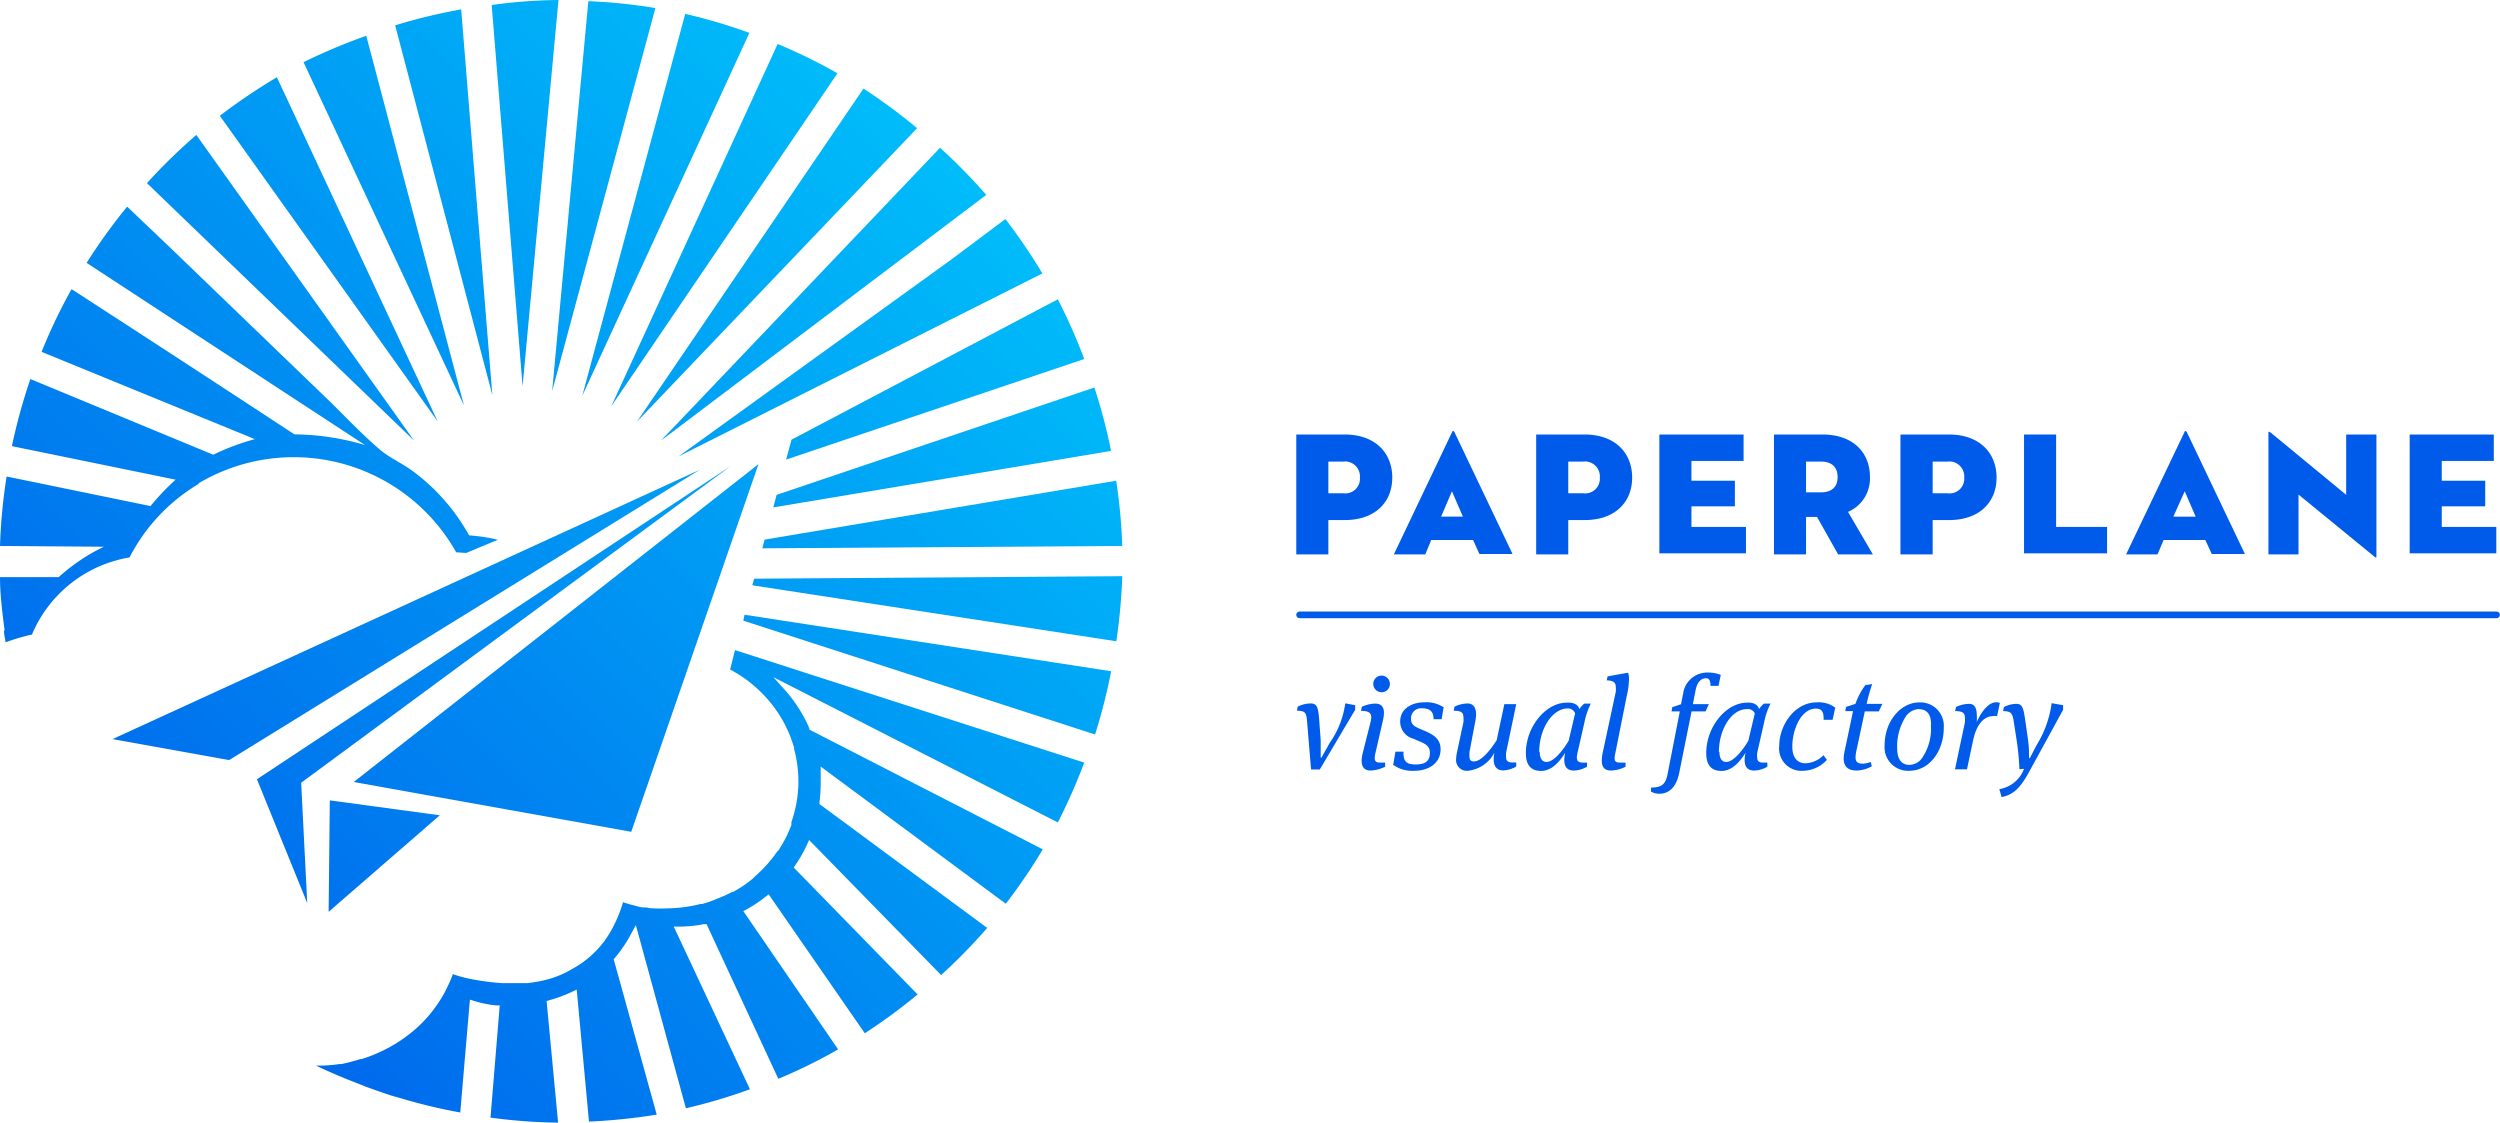 <svg id="Livello_1" data-name="Livello 1" xmlns="http://www.w3.org/2000/svg" xmlns:xlink="http://www.w3.org/1999/xlink" viewBox="0 0 189.35 85.04"><defs><style>.cls-1{fill:url(#Sfumatura_senza_nome_4);}.cls-2{fill:url(#Sfumatura_senza_nome_4-2);}.cls-3{fill:url(#Sfumatura_senza_nome_4-3);}.cls-4{fill:url(#Sfumatura_senza_nome_4-4);}.cls-5{fill:url(#Sfumatura_senza_nome_4-5);}.cls-6{fill:url(#Sfumatura_senza_nome_4-6);}.cls-7{fill:url(#Sfumatura_senza_nome_4-7);}.cls-8{fill:url(#Sfumatura_senza_nome_4-8);}.cls-9{fill:url(#Sfumatura_senza_nome_4-9);}.cls-10{fill:url(#Sfumatura_senza_nome_4-10);}.cls-11{fill:url(#Sfumatura_senza_nome_4-11);}.cls-12{fill:url(#Sfumatura_senza_nome_4-12);}.cls-13{fill:url(#Sfumatura_senza_nome_4-13);}.cls-14{fill:url(#Sfumatura_senza_nome_4-14);}.cls-15{fill:url(#Sfumatura_senza_nome_4-15);}.cls-16{fill:url(#Sfumatura_senza_nome_4-16);}.cls-17{fill:url(#Sfumatura_senza_nome_4-17);}.cls-18{fill:url(#Sfumatura_senza_nome_4-18);}.cls-19{fill:url(#Sfumatura_senza_nome_4-19);}.cls-20{fill:url(#Sfumatura_senza_nome_4-20);}.cls-21{fill:url(#Sfumatura_senza_nome_4-21);}.cls-22{fill:url(#Sfumatura_senza_nome_4-22);}.cls-23{fill:#005bea;}</style><linearGradient id="Sfumatura_senza_nome_4" x1="13.44" y1="91.83" x2="89.27" y2="15.99" gradientUnits="userSpaceOnUse"><stop offset="0" stop-color="#005bea"/><stop offset="1" stop-color="#00c6fb"/></linearGradient><linearGradient id="Sfumatura_senza_nome_4-2" x1="23.17" y1="101.56" x2="99.01" y2="25.73" xlink:href="#Sfumatura_senza_nome_4"/><linearGradient id="Sfumatura_senza_nome_4-3" x1="9.19" y1="87.59" x2="85.03" y2="11.75" xlink:href="#Sfumatura_senza_nome_4"/><linearGradient id="Sfumatura_senza_nome_4-4" x1="-11.25" y1="67.15" x2="64.59" y2="-8.69" xlink:href="#Sfumatura_senza_nome_4"/><linearGradient id="Sfumatura_senza_nome_4-5" x1="16.45" y1="94.84" x2="92.28" y2="19.01" xlink:href="#Sfumatura_senza_nome_4"/><linearGradient id="Sfumatura_senza_nome_4-6" x1="19.08" y1="97.47" x2="94.92" y2="21.64" xlink:href="#Sfumatura_senza_nome_4"/><linearGradient id="Sfumatura_senza_nome_4-7" x1="-14.58" y1="63.82" x2="61.26" y2="-12.02" xlink:href="#Sfumatura_senza_nome_4"/><linearGradient id="Sfumatura_senza_nome_4-8" x1="-10.61" y1="67.79" x2="65.23" y2="-8.05" xlink:href="#Sfumatura_senza_nome_4"/><linearGradient id="Sfumatura_senza_nome_4-9" x1="-13.79" y1="64.6" x2="62.04" y2="-11.24" xlink:href="#Sfumatura_senza_nome_4"/><linearGradient id="Sfumatura_senza_nome_4-10" x1="-12.44" y1="65.96" x2="63.4" y2="-9.88" xlink:href="#Sfumatura_senza_nome_4"/><linearGradient id="Sfumatura_senza_nome_4-11" x1="-14.79" y1="63.61" x2="61.05" y2="-12.23" xlink:href="#Sfumatura_senza_nome_4"/><linearGradient id="Sfumatura_senza_nome_4-12" x1="0.88" y1="79.27" x2="76.72" y2="3.44" xlink:href="#Sfumatura_senza_nome_4"/><linearGradient id="Sfumatura_senza_nome_4-13" x1="-2.39" y1="76.01" x2="73.45" y2="0.17" xlink:href="#Sfumatura_senza_nome_4"/><linearGradient id="Sfumatura_senza_nome_4-14" x1="5.76" y1="84.16" x2="81.6" y2="8.32" xlink:href="#Sfumatura_senza_nome_4"/><linearGradient id="Sfumatura_senza_nome_4-15" x1="-8.18" y1="70.22" x2="67.66" y2="-5.62" xlink:href="#Sfumatura_senza_nome_4"/><linearGradient id="Sfumatura_senza_nome_4-16" x1="-5.44" y1="72.95" x2="70.39" y2="-2.89" xlink:href="#Sfumatura_senza_nome_4"/><linearGradient id="Sfumatura_senza_nome_4-17" x1="21.32" y1="99.71" x2="97.15" y2="23.87" xlink:href="#Sfumatura_senza_nome_4"/><linearGradient id="Sfumatura_senza_nome_4-18" x1="25.24" y1="103.63" x2="101.08" y2="27.8" xlink:href="#Sfumatura_senza_nome_4"/><linearGradient id="Sfumatura_senza_nome_4-19" x1="3.64" y1="81.44" x2="79.47" y2="5.6" xlink:href="#Sfumatura_senza_nome_4"/><linearGradient id="Sfumatura_senza_nome_4-20" x1="-0.63" y1="77.17" x2="75.2" y2="1.33" xlink:href="#Sfumatura_senza_nome_4"/><linearGradient id="Sfumatura_senza_nome_4-21" x1="10.31" y1="88.11" x2="86.14" y2="12.27" xlink:href="#Sfumatura_senza_nome_4"/><linearGradient id="Sfumatura_senza_nome_4-22" x1="6.26" y1="84.06" x2="82.1" y2="8.23" xlink:href="#Sfumatura_senza_nome_4"/></defs><path class="cls-1" d="M61.65,35.59l-.41,1.51,22.58-7.62a42.88,42.88,0,0,0-2-4.52Z" transform="translate(-1.7 -2.29)"/><path class="cls-2" d="M85.86,53.13,58.09,48.85,58,49.3l26.64,8.62A43.28,43.28,0,0,0,85.86,53.13Z" transform="translate(-1.7 -2.29)"/><path class="cls-3" d="M80.65,23a44.29,44.29,0,0,0-2.8-4.12L73.68,22,53.09,36.86Z" transform="translate(-1.7 -2.29)"/><path class="cls-4" d="M16.75,38.89a14.11,14.11,0,0,1,19.5,5.23l.76.05,2.4-1a13.51,13.51,0,0,0-2.18-.33A15.18,15.18,0,0,0,33,38c-.8-.6-1.73-1-2.46-1.6C29.24,35.3,28,34,26.79,32.8L14.48,20.94l-3.15-3a43,43,0,0,0-3.07,4.26L29.35,36A19.22,19.22,0,0,0,24,35.19q-8.43-5.53-16.88-11a40.72,40.72,0,0,0-2.27,4.75L21,35.55a18.35,18.35,0,0,0-3.15,1.18L4,31a44,44,0,0,0-1.4,5.08L15,38.62a18.5,18.5,0,0,0-1.9,2L2.2,38.38a43,43,0,0,0-.5,5.26l7.87.06A14.14,14.14,0,0,0,6.15,46l-4.45,0c0,1.35.18,2.7.35,4.05H2c0,.3.09.6.12.89a15,15,0,0,1,2-.59,9.76,9.76,0,0,1,7.39-5.84,13.84,13.84,0,0,1,5.22-5.56Z" transform="translate(-1.7 -2.29)"/><path class="cls-5" d="M60.52,39.77l-.25.95,25.58-4.28a41.72,41.72,0,0,0-1.26-4.8Z" transform="translate(-1.7 -2.29)"/><path class="cls-6" d="M86.24,38.7,59.61,43.16l-.17.66,27.26-.18A42.24,42.24,0,0,0,86.24,38.7Z" transform="translate(-1.7 -2.29)"/><path class="cls-7" d="M22.67,8.14a45.55,45.55,0,0,0-4.32,2.92l16.5,23.15Z" transform="translate(-1.7 -2.29)"/><path class="cls-8" d="M44,2.29a39,39,0,0,0-5.06.38l2.34,28.87Z" transform="translate(-1.7 -2.29)"/><path class="cls-9" d="M29.44,5A44.09,44.09,0,0,0,24.69,7L36.84,33Z" transform="translate(-1.7 -2.29)"/><path class="cls-10" d="M36.63,3a42.47,42.47,0,0,0-5,1.21l7.36,28Z" transform="translate(-1.7 -2.29)"/><path class="cls-11" d="M12.83,16.16l20.23,19.5L16.57,12.51A42.85,42.85,0,0,0,12.83,16.16Z" transform="translate(-1.7 -2.29)"/><path class="cls-12" d="M71.16,12A41.71,41.71,0,0,0,67.1,9L49.94,34.23Z" transform="translate(-1.7 -2.29)"/><path class="cls-13" d="M65.13,7.84A42.23,42.23,0,0,0,60.6,5.62L48,33.06Z" transform="translate(-1.7 -2.29)"/><path class="cls-14" d="M76.4,17.05a45.07,45.07,0,0,0-3.5-3.57L51.75,35.67Z" transform="translate(-1.7 -2.29)"/><path class="cls-15" d="M51.34,2.9a40.79,40.79,0,0,0-5.08-.52L43.52,31.92Z" transform="translate(-1.7 -2.29)"/><path class="cls-16" d="M58.46,4.78A42.11,42.11,0,0,0,53.6,3.34L45.8,32.27Z" transform="translate(-1.7 -2.29)"/><path class="cls-17" d="M86.7,45.93l-27.88.19-.14.5,27.57,4.24A44,44,0,0,0,86.7,45.93Z" transform="translate(-1.7 -2.29)"/><path class="cls-18" d="M27.57,82.88l-.15,0A10.69,10.69,0,0,1,26,83h-.36c.89.43,1.87.85,2.95,1.27l.7.28.2.08h0l.18.06c.54.2,1.14.4,1.61.56l.84.24a41,41,0,0,0,4.44,1.06L37.29,78l.35.11a8.41,8.41,0,0,0,1.63.33l.28,0-.7,8.5a42.22,42.22,0,0,0,5.12.38l-.87-9.21.23-.07A10.47,10.47,0,0,0,45,77.42l.38-.18.93,10a43.84,43.84,0,0,0,5.13-.53L48.18,74.94l.1-.11A10.42,10.42,0,0,0,49.51,73l.35-.64,3.79,13.87a41.18,41.18,0,0,0,4.85-1.44L52.73,72.47h.46A10,10,0,0,0,55,72.29l.22,0,.09.2L60.65,84a40.44,40.44,0,0,0,4.53-2.23L58,71.3l.29-.16a10,10,0,0,0,1.38-.92l.25-.19,7.28,10.52a43.4,43.4,0,0,0,4-2.94L61.82,68l.13-.2a10.84,10.84,0,0,0,.86-1.51l.17-.38,10,10.23a41.65,41.65,0,0,0,3.49-3.57l-12.7-9.38,0-.17a10.86,10.86,0,0,0,.09-1.33c0-.24,0-.47,0-.71l0-.63L77.88,70.74a42.49,42.49,0,0,0,2.8-4.12L63,57.55l0-.1a10.94,10.94,0,0,0-1.72-2.75l-1-1.12,21.54,11a43.76,43.76,0,0,0,2-4.53L57.37,51.53,57,53a9.92,9.92,0,0,1,3,2.44,9.49,9.49,0,0,1,1.85,3.51h0l0,.1a9.16,9.16,0,0,1,.32,2.38v.29h0a9.63,9.63,0,0,1-.53,2.84v.21a9.39,9.39,0,0,1-.83,1.69l-.2.32,0-.06a10.08,10.08,0,0,1-1.7,1.92h0l-.2.2a8.8,8.8,0,0,1-1.48,1l-.07,0a8.51,8.51,0,0,1-1,.46l-.24.1a7.8,7.8,0,0,1-1.06.36l-.11,0a10.85,10.85,0,0,1-2.57.33h0a8.2,8.2,0,0,1-.89,0c-.2,0-.4,0-.6-.07l-.08,0-.15,0c-.26,0-.52-.1-.77-.16s-.55-.15-.8-.24h0a10.2,10.2,0,0,1-.82,2,7.9,7.9,0,0,1-.59.94A7.5,7.5,0,0,1,45,75.7a7.38,7.38,0,0,1-1.72.74c-.26.07-.53.14-.81.19s-.54.09-.82.12h-.08l-.76,0h-.24c-.28,0-.58,0-.88,0a18.13,18.13,0,0,1-2-.25A9.44,9.44,0,0,1,36,76.07a8.85,8.85,0,0,1-.43,1l-.14.29a10.15,10.15,0,0,1-1.55,2.18l-.16.17a9.87,9.87,0,0,1-1,.89,10.89,10.89,0,0,1-2.18,1.34,11.21,11.21,0,0,1-1.47.57l-.1,0A13.51,13.51,0,0,1,27.57,82.88Z" transform="translate(-1.7 -2.29)"/><polygon class="cls-19" points="22.81 59.28 22.83 59.27 55.37 35.28 19.46 59.02 23.27 68.4 22.81 59.28"/><polygon class="cls-20" points="8.52 55.98 17.35 57.57 53 35.58 8.52 55.98"/><polygon class="cls-21" points="57.45 35.15 26.79 59.23 47.81 63 57.45 35.15"/><polygon class="cls-22" points="24.98 60.62 24.89 69.06 33.31 61.75 24.98 60.62"/><path class="cls-23" d="M190.79,49.11H100.13a.25.25,0,0,1-.25-.25.25.25,0,0,1,.25-.25h90.66a.25.25,0,0,1,.25.25A.25.25,0,0,1,190.79,49.11Z" transform="translate(-1.7 -2.29)"/><path class="cls-23" d="M102.31,44.28H99.88V35.2h3.67c2.31,0,3.6,1.4,3.6,3.26s-1.29,3.22-3.6,3.22h-1.24Zm1.12-4.63a1.11,1.11,0,0,0,1.27-1.19,1.13,1.13,0,0,0-1.27-1.21h-1.12v2.4Z" transform="translate(-1.7 -2.29)"/><path class="cls-23" d="M113.27,43.19H110.1l-.45,1.09h-2.38L111.69,35c0-.09.12-.09.16,0l4.41,9.25h-2.51Zm-2.42-1.77h1.65l-.83-1.92Z" transform="translate(-1.7 -2.29)"/><path class="cls-23" d="M120.48,44.28h-2.43V35.2h3.67c2.31,0,3.6,1.4,3.6,3.26s-1.29,3.22-3.6,3.22h-1.24Zm1.12-4.63a1.11,1.11,0,0,0,1.27-1.19,1.13,1.13,0,0,0-1.27-1.21h-1.12v2.4Z" transform="translate(-1.7 -2.29)"/><path class="cls-23" d="M127.38,35.2h6.38v2h-3.95v1.5h3.29v1.94h-3.29v1.56h4.13v2h-6.56Z" transform="translate(-1.7 -2.29)"/><path class="cls-23" d="M138.49,44.28h-2.43V35.2h3.67c2.32,0,3.6,1.36,3.6,3.22a2.75,2.75,0,0,1-1.66,2.64l1.88,3.22h-2.63l-1.6-2.84h-.83Zm1.12-4.7c.83,0,1.27-.41,1.27-1.16s-.44-1.17-1.27-1.17h-1.12v2.33Z" transform="translate(-1.7 -2.29)"/><path class="cls-23" d="M148.08,44.28h-2.44V35.2h3.68c2.31,0,3.6,1.4,3.6,3.26s-1.29,3.22-3.6,3.22h-1.24Zm1.12-4.63a1.11,1.11,0,0,0,1.27-1.19,1.13,1.13,0,0,0-1.27-1.21h-1.12v2.4Z" transform="translate(-1.7 -2.29)"/><path class="cls-23" d="M155,35.2h2.43v7h3.86v2H155Z" transform="translate(-1.7 -2.29)"/><path class="cls-23" d="M168.73,43.19h-3.16l-.46,1.09h-2.38L167.16,35c0-.09.12-.09.16,0l4.41,9.25h-2.51Zm-2.42-1.77H168l-.83-1.92Z" transform="translate(-1.7 -2.29)"/><path class="cls-23" d="M175.79,39.75v4.53h-2.28V35.07c0-.08,0-.14.19,0l5.7,4.7V35.2h2.29v9.22c0,.11,0,.15-.19,0Z" transform="translate(-1.7 -2.29)"/><path class="cls-23" d="M184.21,35.2h6.37v2h-3.94v1.5h3.29v1.94h-3.29v1.56h4.13v2h-6.56Z" transform="translate(-1.7 -2.29)"/><path class="cls-23" d="M104.34,55.7v.35l-2.68,4.52H101l-.3-3.6c-.05-.66-.1-.85-.77-.85l.06-.31a2.19,2.19,0,0,1,1-.24c.48,0,.56.35.63,1.31l.11,1.47c0,.31,0,.58,0,.79s0,.47,0,.53h.06l.62-1.11a6.81,6.81,0,0,0,1.18-3Z" transform="translate(-1.7 -2.29)"/><path class="cls-23" d="M105.88,59.31a1.76,1.76,0,0,0-.06.4c0,.24.11.34.42.34l.37,0,0,.31a2.65,2.65,0,0,1-1.12.29c-.44,0-.66-.27-.66-.74a2.51,2.51,0,0,1,.08-.57L105.5,57a1.78,1.78,0,0,0,.06-.38c0-.35-.23-.49-.78-.49l.07-.31a2.58,2.58,0,0,1,1-.24c.42,0,.67.2.67.71a2.75,2.75,0,0,1-.08.58Zm.47-4.59a.63.63,0,1,1,.62-.63A.62.62,0,0,1,106.35,54.72Z" transform="translate(-1.7 -2.29)"/><path class="cls-23" d="M107.22,60.22l.17-1H108v.12c0,.61.23.85.9.85S110,60,110,59.31c0-.48-.28-.65-.74-.85l-.51-.22a1.33,1.33,0,0,1-1-1.29c0-1,.88-1.47,1.88-1.47a2.37,2.37,0,0,1,1.41.38l-.15.9h-.61c0-.52-.22-.82-.85-.82a.76.76,0,0,0-.86.78c0,.31.11.53.58.73l.51.22c.75.32,1.15.68,1.15,1.38,0,1-.85,1.62-2,1.62A2.5,2.5,0,0,1,107.22,60.22Z" transform="translate(-1.7 -2.29)"/><path class="cls-23" d="M112.86,60.67a.81.81,0,0,1-.87-.92,2.18,2.18,0,0,1,.05-.42l.5-2.34a2.08,2.08,0,0,0,0-.39c0-.35-.19-.48-.74-.48l.07-.31a2.32,2.32,0,0,1,1-.24c.37,0,.63.27.63.84a3.16,3.16,0,0,1-.07.56L113,59.24a2,2,0,0,0,0,.36c0,.24.1.36.33.36.62,0,1.34-1,1.73-1.61l.58-2.73h.9l-.77,3.69a1.89,1.89,0,0,0,0,.33c0,.28.15.4.49.4l.28,0,0,.31a2.17,2.17,0,0,1-1,.29c-.48,0-.71-.33-.71-.84a2.43,2.43,0,0,1,.06-.51A2.57,2.57,0,0,1,112.86,60.67Z" transform="translate(-1.7 -2.29)"/><path class="cls-23" d="M121.32,56a1.92,1.92,0,0,1,.37-.42h.5a5.46,5.46,0,0,0-.48,1.4l-.53,2.33a1.82,1.82,0,0,0-.05.35c0,.29.16.39.45.39l.32,0,0,.31a2.06,2.06,0,0,1-1,.29c-.51,0-.72-.3-.72-.79a2.38,2.38,0,0,1,.07-.56c-.42.66-1,1.38-1.83,1.38s-1.15-.52-1.15-1.35c0-2,1.51-3.82,3.09-3.82C120.84,55.48,121.23,55.63,121.32,56Zm-3,3.24c0,.54.22.76.52.76.55,0,1.27-.92,1.67-1.61l.49-2.07a.58.58,0,0,0-.61-.37C119.22,56,118.28,57.55,118.28,59.24Z" transform="translate(-1.7 -2.29)"/><path class="cls-23" d="M124.05,59.31a2.53,2.53,0,0,0-.06.41c0,.24.11.33.43.33l.4,0,0,.31a2.6,2.6,0,0,1-1.1.29c-.5,0-.7-.26-.7-.76a2.8,2.8,0,0,1,.06-.55l1-4.65a1.65,1.65,0,0,0,0-.36c0-.37-.21-.49-.69-.51l.07-.3,1.43-.26h.13a1.51,1.51,0,0,1,.06.47,5.63,5.63,0,0,1-.16,1.22Z" transform="translate(-1.7 -2.29)"/><path class="cls-23" d="M128.89,60.8c-.18.89-.61,1.61-1.53,1.61a1.35,1.35,0,0,1-.61-.16v-.31c.84,0,1.11-.27,1.26-1.06l.92-4.71h-.63l.06-.32.66-.22.16-.8a1.84,1.84,0,0,1,1.9-1.6,2.43,2.43,0,0,1,.95.18l-.17.83h-.61c0-.32-.05-.58-.34-.58s-.64.19-.78.88l-.21,1.08h1.21l-.25.55h-1.06Z" transform="translate(-1.7 -2.29)"/><path class="cls-23" d="M134.93,56a1.92,1.92,0,0,1,.37-.42h.5a5.46,5.46,0,0,0-.48,1.4l-.53,2.33a1.82,1.82,0,0,0,0,.35c0,.29.16.39.45.39l.32,0,0,.31a2.06,2.06,0,0,1-1,.29c-.51,0-.72-.3-.72-.79a2.38,2.38,0,0,1,.07-.56c-.42.66-1,1.38-1.83,1.38s-1.15-.52-1.15-1.35c0-2,1.51-3.82,3.09-3.82C134.45,55.48,134.84,55.63,134.93,56Zm-3,3.24c0,.54.22.76.52.76.55,0,1.27-.92,1.67-1.61l.49-2.07A.58.58,0,0,0,134,56C132.83,56,131.89,57.55,131.89,59.24Z" transform="translate(-1.7 -2.29)"/><path class="cls-23" d="M140.7,55.89l-.2.92h-.68v-.13c0-.5-.17-.72-.59-.72-1.06,0-1.78,1.47-1.78,2.89,0,.82.39,1.25,1,1.25a2,2,0,0,0,1.36-.61l.26.35a2.5,2.5,0,0,1-1.81.83,1.69,1.69,0,0,1-1.8-1.9c0-1.54,1.16-3.28,2.82-3.28A2.06,2.06,0,0,1,140.7,55.89Z" transform="translate(-1.7 -2.29)"/><path class="cls-23" d="M144,56.17h-1.06l-.64,3a2.49,2.49,0,0,0-.06.49c0,.35.18.47.55.47a1.86,1.86,0,0,0,.6-.13l.08.33a2.51,2.51,0,0,1-1.13.32c-.63,0-1-.26-1-.91a2.49,2.49,0,0,1,.06-.5l.65-3.09h-.59l.06-.32.71-.23a5.4,5.4,0,0,1,.75-1.42l.52-.08a13.13,13.13,0,0,0-.42,1.5h1.19Z" transform="translate(-1.7 -2.29)"/><path class="cls-23" d="M146.29,60.67a1.78,1.78,0,0,1-1.85-1.92c0-1.86,1.24-3.26,2.63-3.26a1.78,1.78,0,0,1,1.85,1.94C148.92,59.15,147.86,60.67,146.29,60.67ZM147,56a1.27,1.27,0,0,0-1,.63,4.19,4.19,0,0,0-.61,2.3c0,.78.26,1.29.93,1.29a1.19,1.19,0,0,0,.91-.45,3.91,3.91,0,0,0,.72-2.46C148,56.44,147.69,56,147,56Z" transform="translate(-1.7 -2.29)"/><path class="cls-23" d="M152.89,55.48a.87.87,0,0,1,.28.05l-.21,1a.71.71,0,0,0-.3,0c-.69,0-1.26.61-1.52,1.85l-.46,2.18h-.91l.75-3.54a2.08,2.08,0,0,0,0-.39c0-.35-.19-.48-.74-.48l.07-.31a2.32,2.32,0,0,1,1-.24c.38,0,.57.29.57.85a3.08,3.08,0,0,1,0,.53C151.77,56.17,152.33,55.48,152.89,55.48Z" transform="translate(-1.7 -2.29)"/><path class="cls-23" d="M154.65,60.55a19.6,19.6,0,0,0-.24-2.39L154.23,57c-.1-.65-.16-.85-.82-.85l.07-.31a2.1,2.1,0,0,1,.93-.24c.48,0,.55.33.69,1.31l.17,1.18a9,9,0,0,1,.11,1.32c0,.13,0,.24,0,.3h.06l.52-1a8,8,0,0,0,1.13-3.16l.87.15v.35l-2.58,4.71c-.66,1.2-1.17,1.72-2.08,1.9l-.17-.6A2.41,2.41,0,0,0,155,60.52Z" transform="translate(-1.7 -2.29)"/></svg>